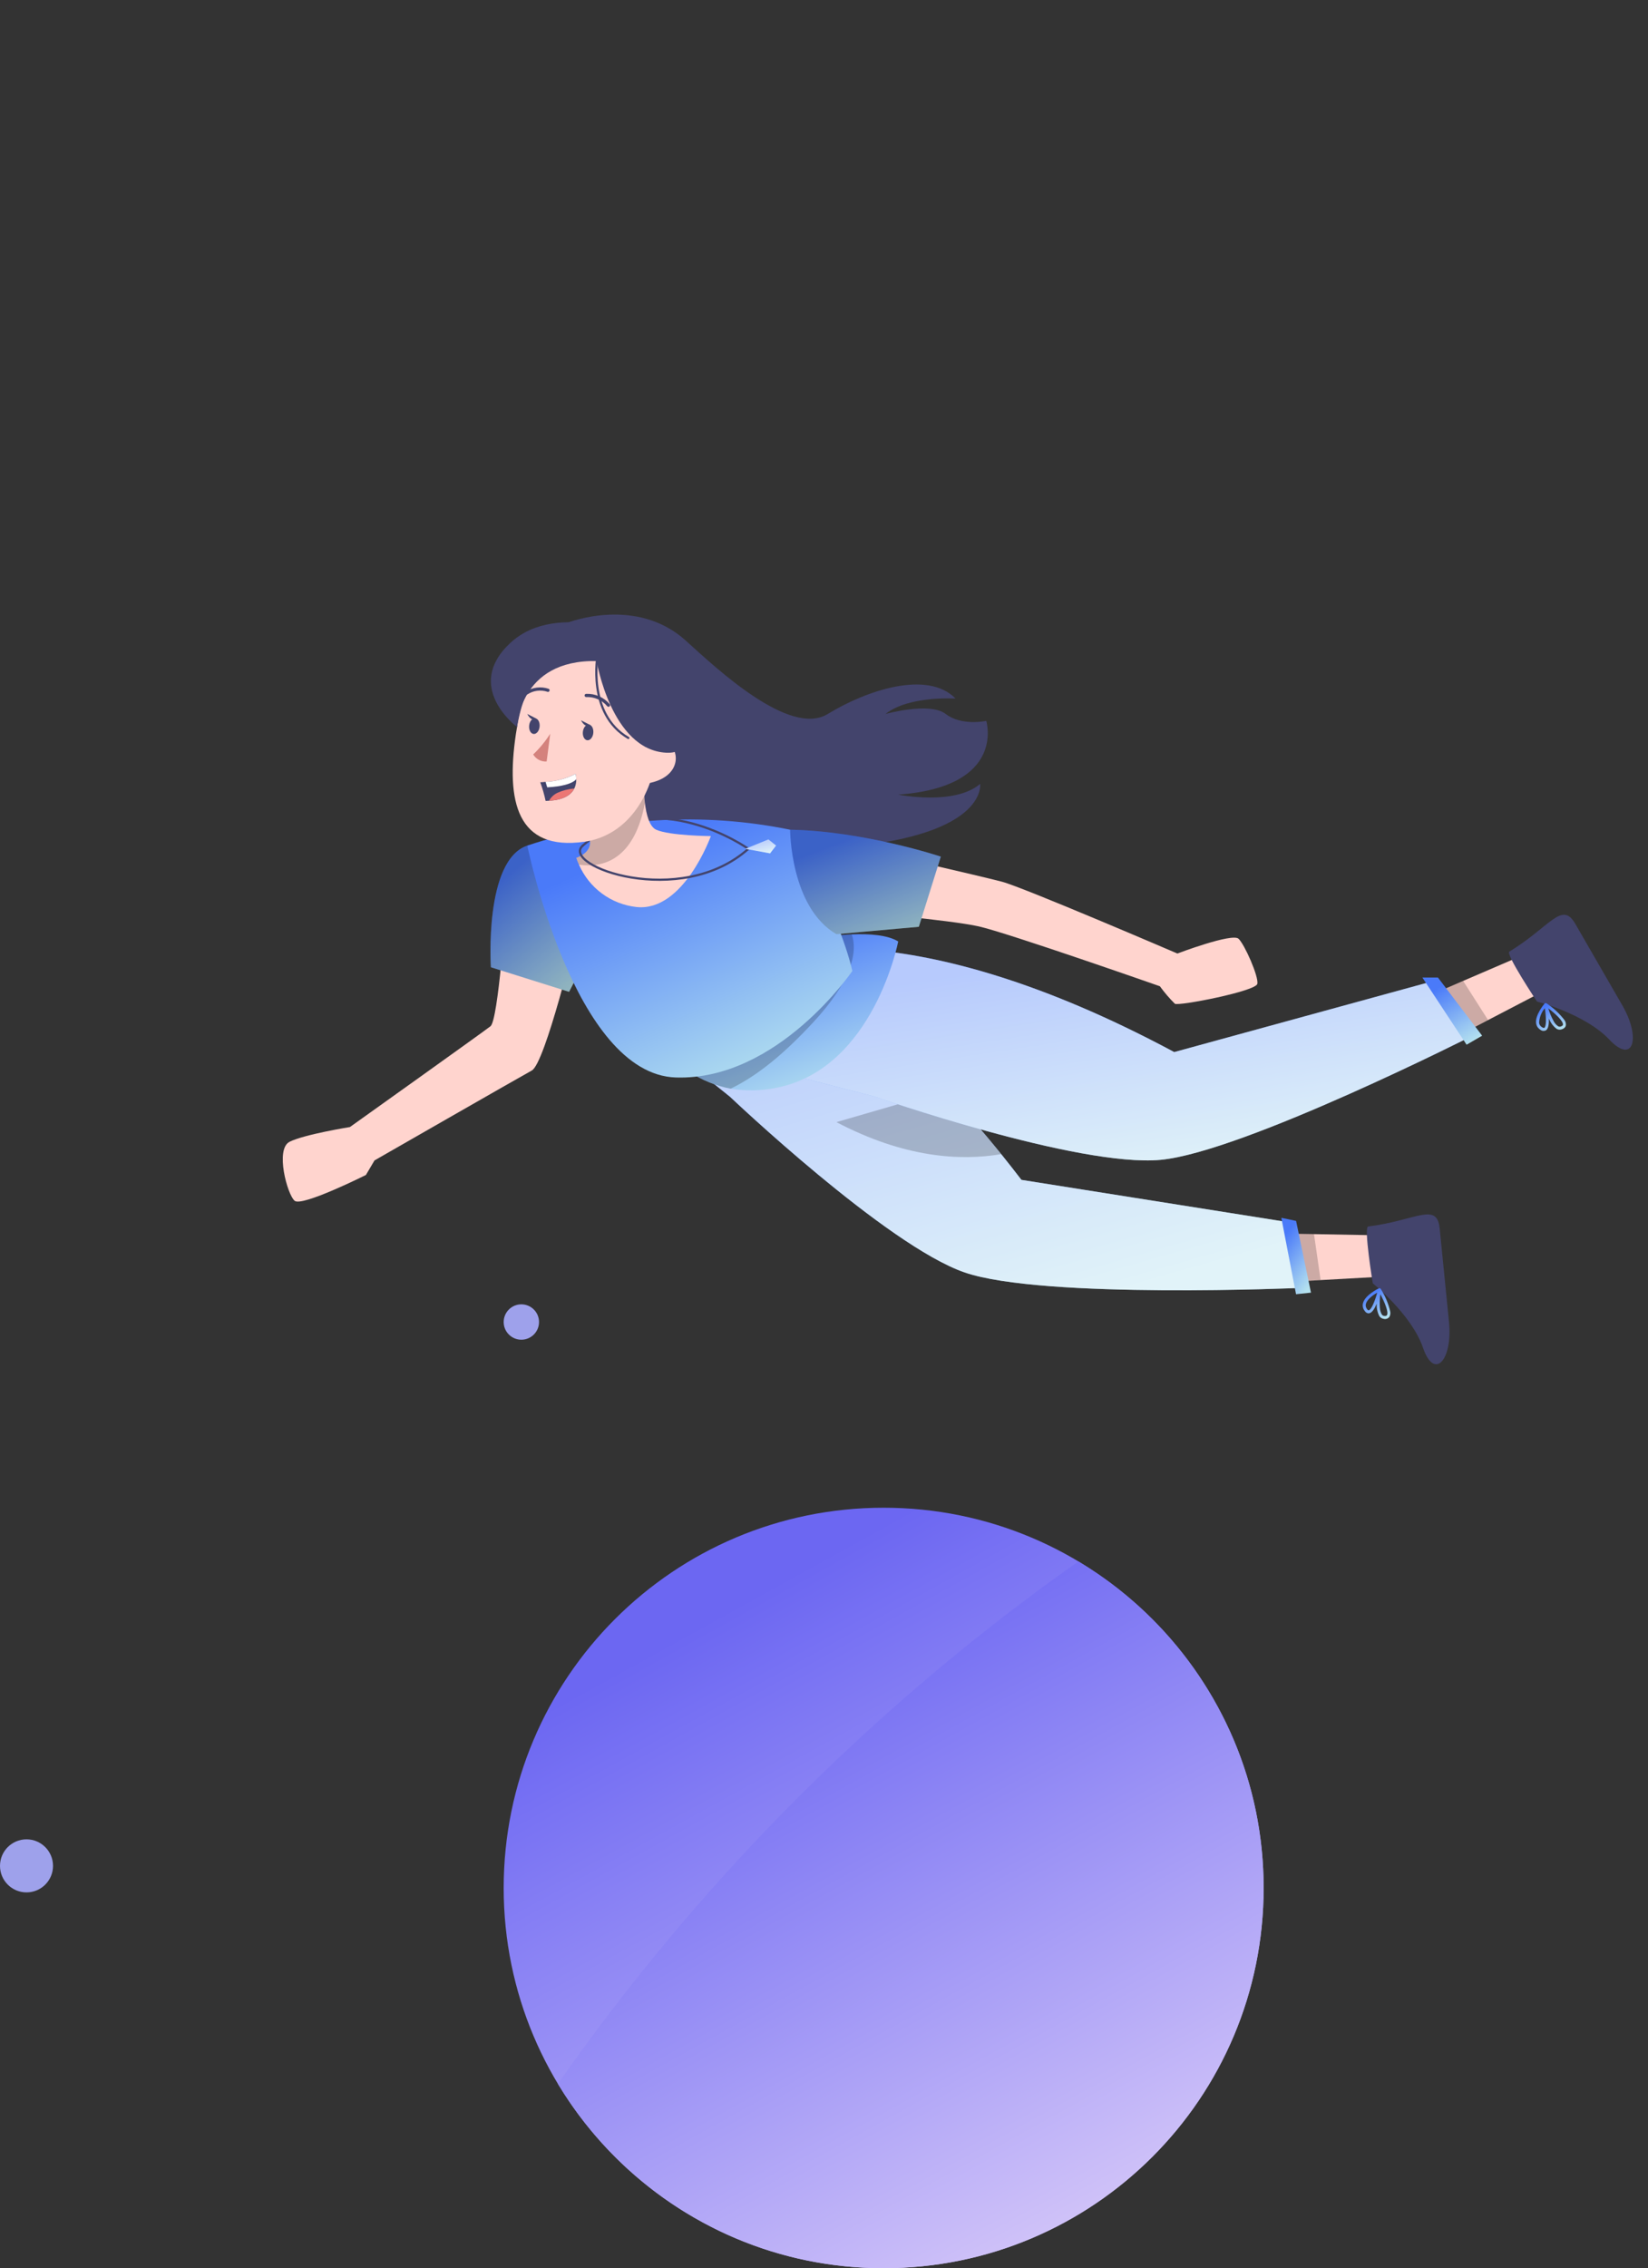 <svg width="373" height="513" viewBox="0 0 373 513" fill="none" xmlns="http://www.w3.org/2000/svg">
<rect x="0" y="0" width="373" height="513" fill="#333333" stroke="none"/>
<path d="M311.409 288.818L310.468 279.359L297.14 279.113L284.911 278.908L284.2 290.321L298.605 289.532L311.409 288.818Z" fill="#FFD4CE"/>
<path d="M309.662 277.392C308.62 277.519 310.71 290.253 310.71 290.253C310.71 290.253 319.512 297.34 322.075 304.821C324.637 312.302 328.808 307.565 327.959 299.005C327.11 290.444 326.459 283.912 325.85 277.83C325.242 271.748 320.448 276.063 309.662 277.392Z" fill="#43446C"/>
<path d="M314.666 296.668C314.734 297.066 314.665 297.476 314.47 297.83C314.32 298.031 314.111 298.181 313.872 298.261C313.634 298.341 313.376 298.346 313.135 298.275C312.946 298.246 312.766 298.177 312.605 298.074C312.444 297.972 312.306 297.837 312.2 297.678C311.74 296.805 311.532 295.82 311.6 294.836C311.147 295.932 310.563 296.912 309.894 297.018C309.456 297.086 309.067 296.839 308.731 296.282C308.579 296.038 308.481 295.764 308.445 295.478C308.409 295.193 308.435 294.903 308.522 294.629C309.07 292.828 311.93 291.458 312.078 291.387C312.122 291.366 312.17 291.355 312.219 291.355C312.255 291.354 312.291 291.359 312.325 291.369C312.361 291.381 312.394 291.398 312.425 291.418V291.418C312.462 291.444 312.492 291.478 312.515 291.517C313.525 293.096 314.253 294.839 314.666 296.668ZM312.323 295.8C312.343 296.322 312.491 296.831 312.753 297.283C312.807 297.367 312.878 297.439 312.961 297.495C313.045 297.55 313.139 297.588 313.238 297.605C313.752 297.682 313.867 297.509 313.907 297.453C314.342 296.799 313.404 294.522 312.417 292.713C312.278 293.738 312.245 294.774 312.317 295.805L312.323 295.8ZM309.115 295.357C309.137 295.561 309.205 295.758 309.314 295.932C309.414 296.099 309.61 296.375 309.788 296.347C310.36 296.257 311.176 294.325 311.708 292.356C310.865 292.844 309.489 293.781 309.178 294.827C309.119 294.997 309.095 295.178 309.109 295.357H309.115Z" fill="url(#paint0_linear)"/>
<path opacity="0.2" d="M298.898 289.501L297.4 279.085L285.043 278.893L284.266 290.312L298.898 289.501Z" fill="black"/>
<path d="M157.045 209.606C157.045 209.606 188.963 211.755 231.186 266.848L291.475 276.406L294.665 291.275C294.665 291.275 236.066 293.873 218.362 287.802C200.658 281.731 165.229 248.064 165.229 248.064L135.397 224.118L157.045 209.606Z" fill="url(#paint1_linear)"/>
<path opacity="0.6" d="M294.664 291.265C294.664 291.265 236.062 293.865 218.365 287.793C200.668 281.721 165.232 248.056 165.232 248.056L135.404 224.117L157.051 209.611C157.051 209.611 181.748 211.27 216.439 249.194C219.743 252.807 223.144 256.728 226.616 261.03C228.12 262.904 229.643 264.844 231.185 266.849L291.473 276.407L294.664 291.265Z" fill="white"/>
<path opacity="0.2" d="M226.616 261.03C217.339 262.604 204.66 261.845 189.311 253.791L209.271 248L216.439 249.194C219.743 252.807 223.144 256.729 226.616 261.03Z" fill="black"/>
<path d="M290.011 275.432L293.339 292.712L296.721 292.356L293.348 276.131L290.011 275.432Z" fill="url(#paint2_linear)"/>
<path d="M347.916 224.922L343.162 216.687L330.915 221.954L319.688 226.804L323.741 237.496L336.542 230.844L347.916 224.922Z" fill="#FFD4CE"/>
<path d="M341.616 215.228C340.721 215.774 347.871 226.516 347.871 226.516C347.871 226.516 358.811 229.348 364.227 235.108C369.643 240.869 371.493 234.827 367.192 227.386C362.891 219.944 359.61 214.25 356.554 208.958C353.498 203.666 350.899 209.575 341.616 215.228Z" fill="#43446C"/>
<path d="M354.114 230.735C354.341 231.07 354.446 231.471 354.414 231.874C354.362 232.192 354.139 232.616 353.382 232.83C353.198 232.881 353.005 232.893 352.815 232.866C352.626 232.839 352.445 232.772 352.283 232.671C351.503 232.065 350.909 231.253 350.565 230.328C350.604 231.513 350.475 232.649 349.908 233.02C349.69 233.135 349.441 233.178 349.197 233.144C348.953 233.109 348.726 232.999 348.548 232.828C348.308 232.669 348.106 232.46 347.955 232.214C347.805 231.969 347.709 231.694 347.675 231.409C347.433 229.541 349.474 227.115 349.581 226.989C349.611 226.954 349.648 226.925 349.689 226.904V226.904C349.722 226.887 349.757 226.877 349.793 226.871V226.871C349.829 226.865 349.867 226.865 349.903 226.871C349.947 226.88 349.988 226.898 350.025 226.923C351.599 227.947 352.982 229.237 354.114 230.735V230.735ZM351.621 230.908C351.854 231.376 352.198 231.779 352.623 232.083C352.707 232.138 352.801 232.175 352.9 232.191C352.999 232.207 353.101 232.203 353.198 232.178C353.699 232.037 353.733 231.83 353.744 231.763C353.872 230.988 352.079 229.3 350.434 228.058C350.732 229.046 351.13 230.001 351.621 230.908V230.908ZM348.514 231.826C348.619 232.004 348.763 232.155 348.936 232.269C349.096 232.38 349.387 232.55 349.537 232.452C350.022 232.134 349.969 230.038 349.644 228.025C348.868 228.955 348.414 230.112 348.351 231.322C348.371 231.499 348.427 231.671 348.514 231.826V231.826Z" fill="url(#paint3_linear)"/>
<path opacity="0.2" d="M336.798 230.697L331.143 221.824L319.804 226.743L323.8 237.468L336.798 230.697Z" fill="black"/>
<path d="M114.514 205.193C114.514 205.193 112.79 230.719 111.011 232.109C109.231 233.499 79.202 254.901 79.202 254.901C79.202 254.901 68.829 256.57 65.535 258.238C62.242 259.907 65.022 270.195 66.691 271.583C68.359 272.972 82.816 265.746 82.816 265.746L84.763 262.451C84.763 262.451 117.33 243.78 120.371 242.111C123.411 240.443 130.428 211.328 130.428 211.328L114.514 205.193Z" fill="#FFD4CE"/>
<path d="M119.348 191.244C109.508 194.572 111.106 218.762 111.106 218.762L128.803 224.323L132.676 216.815L119.348 191.244Z" fill="url(#paint4_linear)"/>
<path opacity="0.2" d="M119.348 191.244C109.508 194.572 111.106 218.762 111.106 218.762L128.803 224.323L132.676 216.815L119.348 191.244Z" fill="black"/>
<path d="M174.629 216.329C174.629 216.329 204.598 205.139 265.766 237.948L324.646 221.821L333.676 234.05C333.676 234.05 281.351 260.556 262.717 262.317C244.084 264.079 197.93 247.995 197.93 247.995L160.887 238.468L174.629 216.329Z" fill="url(#paint5_linear)"/>
<path opacity="0.6" d="M174.629 216.329C174.629 216.329 204.598 205.139 265.766 237.948L324.646 221.821L333.676 234.05C333.676 234.05 281.351 260.556 262.717 262.317C244.084 264.079 197.93 247.995 197.93 247.995L160.887 238.468L174.629 216.329Z" fill="white"/>
<path d="M321.931 221.08H325.452L335.461 234.241L331.94 236.281L321.931 221.08Z" fill="url(#paint6_linear)"/>
<path d="M128.803 140.732C128.803 140.732 144.077 134.795 155.238 144.905C162.279 151.286 178.74 166.751 187.36 161.477C195.979 156.203 209.881 151.446 216.271 157.993C216.271 157.993 205.706 157.291 200.424 161.477C200.424 161.477 210.433 158.688 214.047 161.477C217.661 164.265 223.222 163.04 223.222 163.04C223.222 163.04 227.86 177.939 203.295 179.72C203.295 179.72 215.994 182.277 221.832 177.304C221.832 177.304 223.5 187.915 194.862 191.244C166.223 194.572 141.263 189.679 135.393 181.143C129.523 172.606 128.803 140.732 128.803 140.732Z" fill="#43446C"/>
<path d="M203.297 212.929C203.297 212.929 197.744 241.604 175.873 245.989C172.419 246.729 168.856 246.81 165.373 246.228C158.665 244.952 152.739 241.064 148.898 235.419C147.735 233.841 146.749 232.139 145.961 230.345L177.7 214.264L180.314 212.929C184.42 212.083 188.583 211.547 192.768 211.326C196.845 211.158 200.935 211.467 203.297 212.929Z" fill="url(#paint7_linear)"/>
<path opacity="0.2" d="M183.843 231.455C177.545 238.202 171.67 243.164 165.372 246.228C158.665 244.952 152.739 241.064 148.898 235.419C158.105 227.846 167.72 220.784 177.7 214.264L180.314 212.929C184.42 212.083 188.583 211.547 192.768 211.326C194.23 215.431 192.614 222.065 183.843 231.455Z" fill="black"/>
<path d="M119.347 191.244C138.518 184.854 159.032 183.616 178.833 187.654C178.833 187.654 189.583 205.506 192.92 219.597C192.92 219.597 176.017 244.435 152.958 243.693C129.898 242.95 119.347 191.244 119.347 191.244Z" fill="url(#paint8_linear)"/>
<path d="M169.38 191.978C169.38 191.978 148.196 176.979 131.91 191.244" stroke="#43446C" stroke-width="0.5" stroke-linecap="round" stroke-linejoin="round"/>
<path d="M117.032 164.427C117.032 164.427 115.281 133.516 142.389 140.982C176.415 150.355 156.225 191.181 139.483 185.769C122.742 180.357 117.032 164.427 117.032 164.427Z" fill="#43446C"/>
<path d="M160.888 189.103C160.888 189.103 154.732 206.252 144.077 205.142C141.254 204.837 138.561 203.792 136.273 202.11C133.984 200.429 132.181 198.172 131.047 195.569C130.808 195.067 130.602 194.551 130.428 194.023C130.428 194.023 135.854 192.406 132.41 187.655L145.75 177.296C145.736 178.728 145.806 180.159 145.961 181.583C146.27 184.113 146.945 186.938 148.519 187.655C151.499 189.019 160.888 189.103 160.888 189.103Z" fill="#FFD4CE"/>
<path opacity="0.2" d="M145.961 181.583C144.878 187.669 141.519 196.989 131.047 195.569C130.808 195.067 130.602 194.551 130.428 194.023C130.428 194.023 135.854 192.406 132.41 187.655L145.75 177.296C145.736 178.728 145.806 180.159 145.961 181.583Z" fill="black"/>
<path d="M134.864 148.594C122.917 147.677 118.582 153.779 116.763 166.024C114.488 181.326 117.062 192.517 132.251 190.377C152.876 187.47 154.704 150.115 134.864 148.594Z" fill="#FFD4CE"/>
<path d="M124.536 165.948C123.443 167.66 122.149 169.233 120.68 170.636C120.992 171.156 121.441 171.58 121.979 171.861C122.516 172.142 123.121 172.269 123.726 172.228L124.536 165.948Z" fill="#D4827D"/>
<path d="M131.924 165.532C131.825 166.516 132.275 167.359 132.929 167.424C133.582 167.489 134.194 166.748 134.288 165.769C134.382 164.791 133.937 163.942 133.284 163.876C132.632 163.81 132.022 164.552 131.924 165.532Z" fill="#43446C"/>
<path d="M133.551 163.956L131.505 162.908C131.505 162.908 132.386 164.8 133.551 163.956Z" fill="#43446C"/>
<path d="M119.765 164.107C119.668 165.09 120.118 165.934 120.771 165.998C121.423 166.063 122.036 165.324 122.131 164.344C122.227 163.364 121.78 162.517 121.126 162.452C120.472 162.387 119.864 163.127 119.765 164.107Z" fill="#43446C"/>
<path d="M121.39 162.527L119.344 161.477C119.344 161.477 120.228 163.376 121.39 162.527Z" fill="#43446C"/>
<path d="M132.676 157.291C133.629 157.248 134.579 157.425 135.453 157.807C136.328 158.189 137.103 158.766 137.719 159.495" stroke="#43446C" stroke-width="0.725" stroke-linecap="round" stroke-linejoin="round"/>
<path d="M124.031 156.12C123.231 155.851 122.38 155.766 121.542 155.873C120.704 155.98 119.901 156.275 119.194 156.737" stroke="#43446C" stroke-width="0.725" stroke-linecap="round" stroke-linejoin="round"/>
<path d="M146.377 169.73C146.377 169.73 141.544 159.486 142.971 151.973C142.971 151.973 120.038 140.486 117.027 164.427C117.027 164.427 116.35 142.912 136.924 144.011C157.465 145.108 157.514 175.087 146.221 183.229C146.221 183.226 149.362 176.135 146.377 169.73Z" fill="#43446C"/>
<path d="M144.232 172.109C144.454 170.735 145.211 169.506 146.337 168.689C147.464 167.873 148.868 167.535 150.242 167.751C153.912 168.44 155.094 176.175 145.744 177.297C144.405 177.45 143.758 176.104 144.232 172.109Z" fill="#FFD4CE"/>
<path d="M122.278 176.925C122.784 178.299 123.19 179.708 123.491 181.142C123.75 181.133 124.007 181.126 124.264 181.104C127.765 180.907 129.325 179.659 129.988 178.334C130.3 177.682 130.451 176.963 130.427 176.24C130.427 175.83 130.369 175.421 130.257 175.027C128.151 176.11 125.836 176.727 123.47 176.836C122.741 176.913 122.278 176.925 122.278 176.925Z" fill="#43446C"/>
<path d="M123.47 176.837L123.861 178.073C127.156 177.879 129.451 177.298 130.427 176.246C130.427 175.835 130.37 175.427 130.257 175.033C128.15 176.114 125.836 176.73 123.47 176.837Z" fill="white"/>
<path d="M124.265 181.105C127.765 180.908 129.325 179.66 129.989 178.336C128.66 178.435 127.359 178.768 126.147 179.32C125.348 179.703 124.69 180.327 124.265 181.105V181.105Z" fill="#EC7774"/>
<path d="M135.042 149.515C135.042 149.515 138.348 169.542 150.745 170.239C163.143 170.937 145.949 144.581 145.949 144.581C145.949 144.581 126.334 135.41 115.545 145.374C104.757 155.337 117.027 164.427 117.027 164.427C117.027 164.427 117.432 149.145 135.042 149.515Z" fill="#43446C"/>
<path d="M135.269 148.127C135.269 148.127 132.778 161.437 142.212 166.9" stroke="#43446C" stroke-width="0.5" stroke-linecap="round" stroke-linejoin="round"/>
<path d="M131.91 191.244C126.717 195.794 153.995 205.694 169.38 191.978" stroke="#43446C" stroke-width="0.5" stroke-linecap="round" stroke-linejoin="round"/>
<path d="M168.703 191.978L173.92 189.845L175.648 191.244L174.291 192.997L168.703 191.978Z" fill="url(#paint9_linear)"/>
<path opacity="0.6" d="M168.703 191.978L173.92 189.845L175.648 191.244L174.291 192.997L168.703 191.978Z" fill="white"/>
<path d="M194.905 191.947C194.905 191.947 221.865 198.12 226.774 199.415C231.682 200.709 266.48 215.658 266.48 215.658C266.48 215.658 278.929 210.935 280.343 212.328C281.757 213.721 284.869 220.795 284.586 222.493C284.304 224.191 266.763 227.585 265.914 227.019C264.677 225.792 263.542 224.468 262.519 223.058C262.519 223.058 228.005 210.969 221.498 209.514C214.992 208.06 192.925 206.141 192.925 206.141L194.905 191.947Z" fill="#FFD4CE"/>
<path d="M178.833 187.654C178.833 187.654 178.833 205.194 189.311 211.284L207.964 209.611L212.94 193.739C212.94 193.739 195.608 187.963 178.833 187.654Z" fill="url(#paint10_linear)"/>
<path opacity="0.2" d="M178.833 187.654C178.833 187.654 178.833 205.194 189.311 211.284L207.964 209.611L212.94 193.739C212.94 193.739 195.608 187.963 178.833 187.654Z" fill="black"/>
<path d="M200 513C247.496 513 286 474.496 286 427C286 379.504 247.496 341 200 341C152.503 341 114 379.504 114 427C114 474.496 152.503 513 200 513Z" fill="url(#paint11_linear)"/>
<path d="M126.276 471.294C158.382 425.408 198.282 385.385 244.071 353.149C269.18 368.167 286 395.614 286 427C286 474.496 247.496 513 200 513C168.705 513 141.322 496.282 126.276 471.294V471.294Z" fill="url(#paint12_linear)"/>
<circle cx="118" cy="299" r="4" fill="#9EA1EB"/>
<circle cx="6" cy="422" r="6" fill="#9EA1EB"/>
<defs>
<linearGradient id="paint0_linear" x1="310.205" y1="292.336" x2="313.688" y2="298.009" gradientUnits="userSpaceOnUse">
<stop stop-color="#4A7AF9"/>
<stop offset="1" stop-color="#B4E1EF"/>
</linearGradient>
<linearGradient id="paint1_linear" x1="180.557" y1="221.174" x2="204.832" y2="306.415" gradientUnits="userSpaceOnUse">
<stop stop-color="#4A7AF9"/>
<stop offset="1" stop-color="#B4E1EF"/>
</linearGradient>
<linearGradient id="paint2_linear" x1="291.914" y1="277.863" x2="301.03" y2="284.281" gradientUnits="userSpaceOnUse">
<stop stop-color="#4A7AF9"/>
<stop offset="1" stop-color="#B4E1EF"/>
</linearGradient>
<linearGradient id="paint3_linear" x1="349.573" y1="227.751" x2="352.435" y2="233.332" gradientUnits="userSpaceOnUse">
<stop stop-color="#4A7AF9"/>
<stop offset="1" stop-color="#B4E1EF"/>
</linearGradient>
<linearGradient id="paint4_linear" x1="117.154" y1="195.898" x2="135.421" y2="217.587" gradientUnits="userSpaceOnUse">
<stop stop-color="#4A7AF9"/>
<stop offset="1" stop-color="#B4E1EF"/>
</linearGradient>
<linearGradient id="paint5_linear" x1="209.881" y1="221.237" x2="217.924" y2="273.763" gradientUnits="userSpaceOnUse">
<stop stop-color="#4A7AF9"/>
<stop offset="1" stop-color="#B4E1EF"/>
</linearGradient>
<linearGradient id="paint6_linear" x1="325.767" y1="223.219" x2="333.396" y2="235.528" gradientUnits="userSpaceOnUse">
<stop stop-color="#4A7AF9"/>
<stop offset="1" stop-color="#B4E1EF"/>
</linearGradient>
<linearGradient id="paint7_linear" x1="162.218" y1="216.255" x2="174.282" y2="251.749" gradientUnits="userSpaceOnUse">
<stop stop-color="#4A7AF9"/>
<stop offset="1" stop-color="#B4E1EF"/>
</linearGradient>
<linearGradient id="paint8_linear" x1="140.209" y1="193.543" x2="164.245" y2="248.454" gradientUnits="userSpaceOnUse">
<stop stop-color="#4A7AF9"/>
<stop offset="1" stop-color="#B4E1EF"/>
</linearGradient>
<linearGradient id="paint9_linear" x1="170.672" y1="190.289" x2="171.504" y2="193.612" gradientUnits="userSpaceOnUse">
<stop stop-color="#4A7AF9"/>
<stop offset="1" stop-color="#B4E1EF"/>
</linearGradient>
<linearGradient id="paint10_linear" x1="188.504" y1="190.979" x2="197.336" y2="214.088" gradientUnits="userSpaceOnUse">
<stop stop-color="#4A7AF9"/>
<stop offset="1" stop-color="#B4E1EF"/>
</linearGradient>
<linearGradient id="paint11_linear" x1="162.771" y1="365.199" x2="244.303" y2="513" gradientUnits="userSpaceOnUse">
<stop stop-color="#6C67F2"/>
<stop offset="1" stop-color="#D7C9F9"/>
</linearGradient>
<linearGradient id="paint12_linear" x1="171.566" y1="375.639" x2="247.371" y2="512.949" gradientUnits="userSpaceOnUse">
<stop stop-color="#6C67F2"/>
<stop offset="1" stop-color="#D7C9F9"/>
</linearGradient>
</defs>
</svg>
